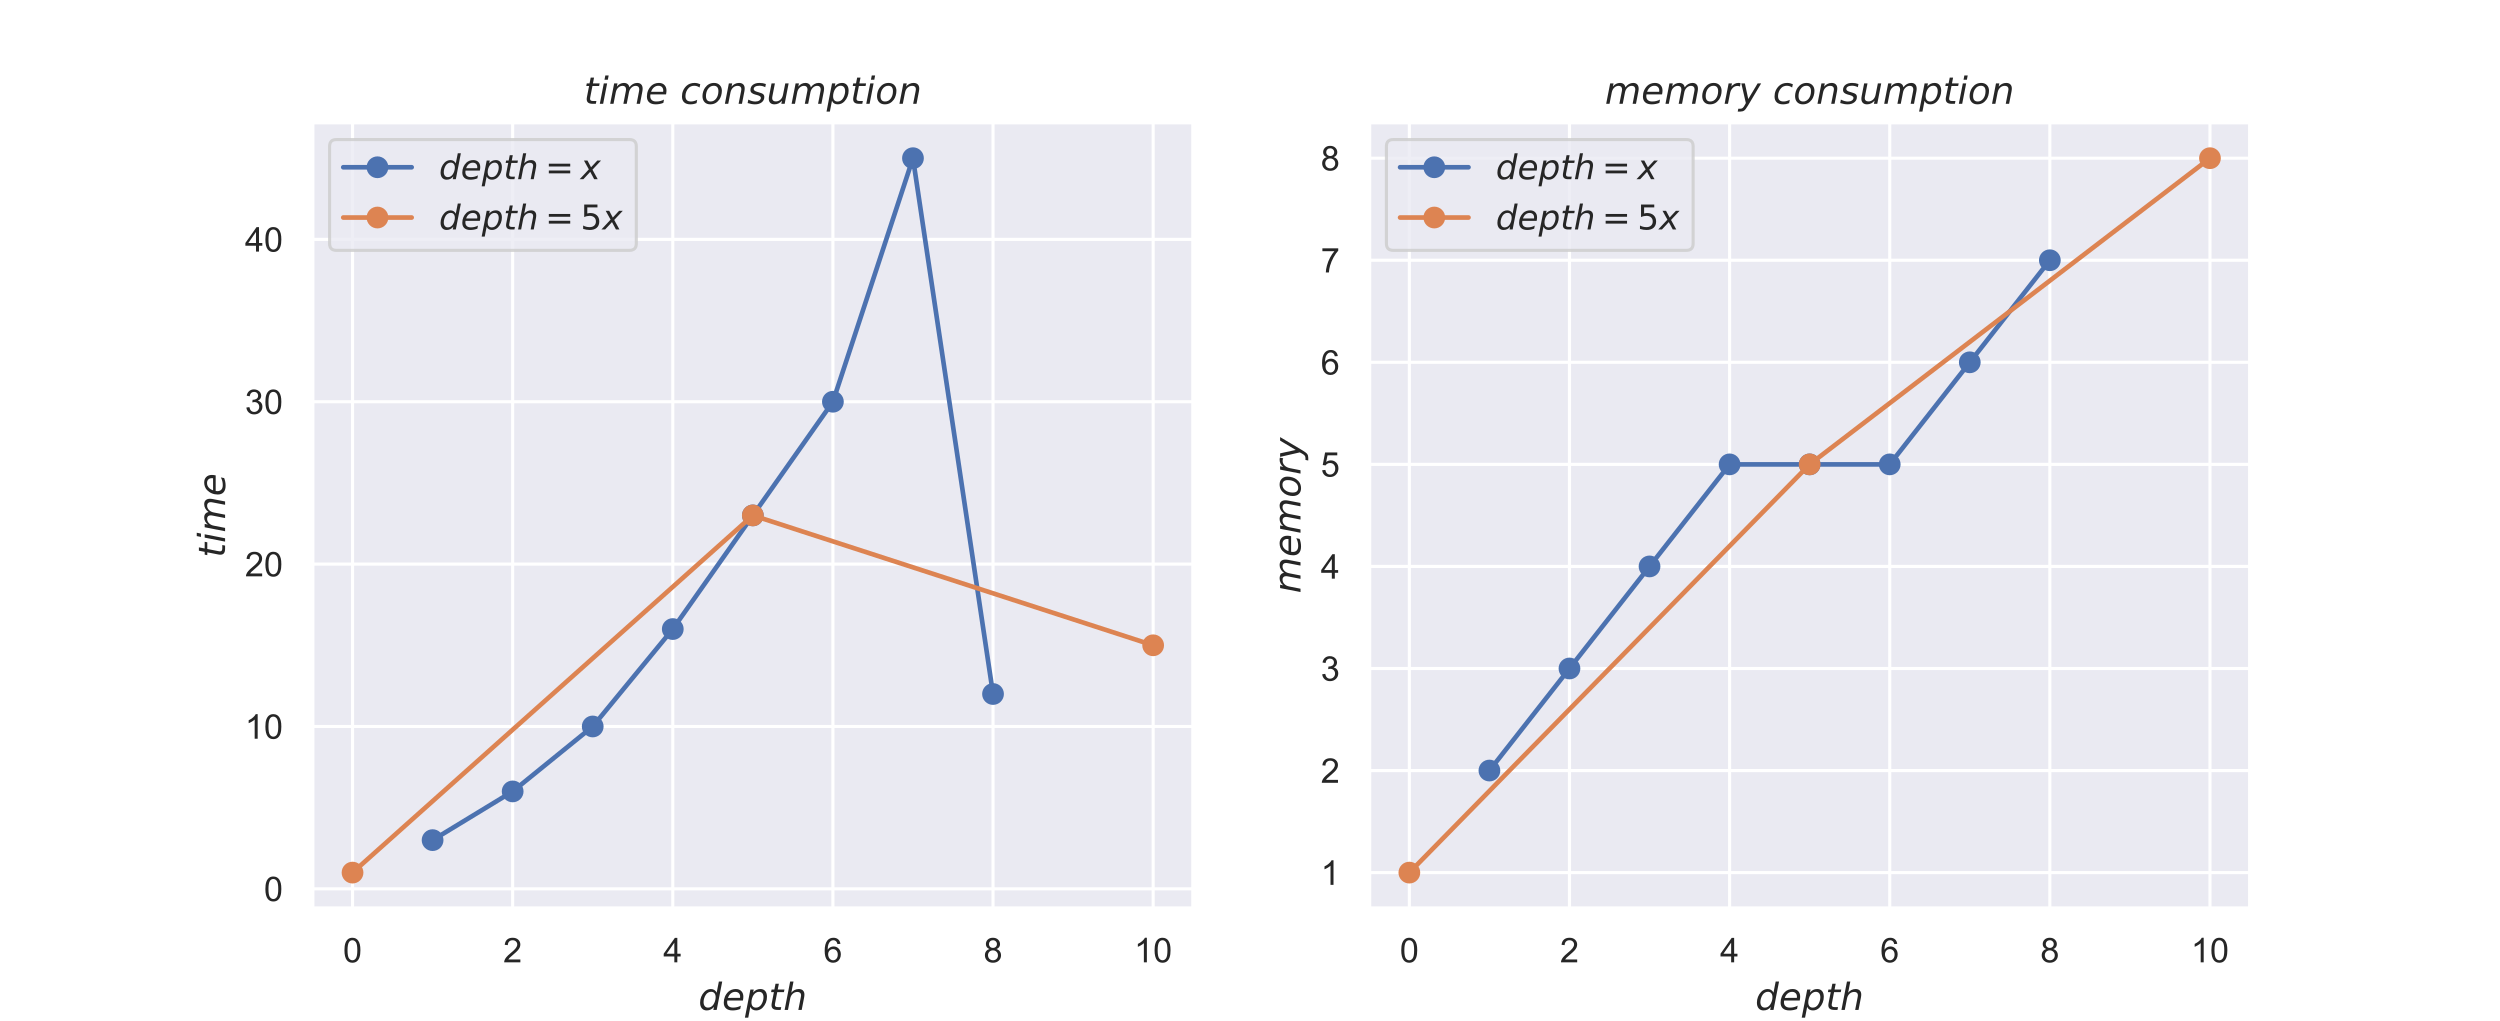 <?xml version="1.0" encoding="utf-8" standalone="no"?>
<!DOCTYPE svg PUBLIC "-//W3C//DTD SVG 1.1//EN"
  "http://www.w3.org/Graphics/SVG/1.1/DTD/svg11.dtd">
<!-- Created with matplotlib (https://matplotlib.org/) -->
<svg height="328.32pt" version="1.1" viewBox="0 0 804.24 328.32" width="804.24pt" xmlns="http://www.w3.org/2000/svg" xmlns:xlink="http://www.w3.org/1999/xlink">
 <defs>
  <style type="text/css">*{stroke-linecap:butt;stroke-linejoin:round;}</style>
 </defs>
 <g id="figure_1">
  <g id="patch_1">
   <path d="M 0 328.32 
L 804.24 328.32 
L 804.24 0 
L 0 0 
z
" style="fill:#ffffff;"/>
  </g>
  <g id="axes_1">
   <g id="patch_2">
    <path d="M 100.53 292.205 
L 383.842 292.205 
L 383.842 39.398 
L 100.53 39.398 
z
" style="fill:#eaeaf2;"/>
   </g>
   <g id="matplotlib.axis_1">
    <g id="xtick_1">
     <g id="line2d_1">
      <path clip-path="url(#p33fb56bd6f)" d="M 113.408 292.205 
L 113.408 39.398 
" style="fill:none;stroke:#ffffff;stroke-linecap:round;"/>
     </g>
     <g id="text_1">
      <!-- 0 -->
      <g style="fill:#262626;" transform="translate(110.349 309.578)scale(0.11 -0.11)">
       <defs>
        <path d="M 4.156 35.297 
Q 4.156 48 6.766 55.734 
Q 9.375 63.484 14.516 67.672 
Q 19.672 71.875 27.484 71.875 
Q 33.25 71.875 37.594 69.547 
Q 41.938 67.234 44.766 62.859 
Q 47.609 58.5 49.219 52.219 
Q 50.828 45.953 50.828 35.297 
Q 50.828 22.703 48.234 14.969 
Q 45.656 7.234 40.5 3 
Q 35.359 -1.219 27.484 -1.219 
Q 17.141 -1.219 11.234 6.203 
Q 4.156 15.141 4.156 35.297 
z
M 13.188 35.297 
Q 13.188 17.672 17.312 11.828 
Q 21.438 6 27.484 6 
Q 33.547 6 37.672 11.859 
Q 41.797 17.719 41.797 35.297 
Q 41.797 52.984 37.672 58.781 
Q 33.547 64.594 27.391 64.594 
Q 21.344 64.594 17.719 59.469 
Q 13.188 52.938 13.188 35.297 
z
" id="ArialMT-48"/>
       </defs>
       <use xlink:href="#ArialMT-48"/>
      </g>
     </g>
    </g>
    <g id="xtick_2">
     <g id="line2d_2">
      <path clip-path="url(#p33fb56bd6f)" d="M 164.919 292.205 
L 164.919 39.398 
" style="fill:none;stroke:#ffffff;stroke-linecap:round;"/>
     </g>
     <g id="text_2">
      <!-- 2 -->
      <g style="fill:#262626;" transform="translate(161.861 309.578)scale(0.11 -0.11)">
       <defs>
        <path d="M 50.344 8.453 
L 50.344 0 
L 3.031 0 
Q 2.938 3.172 4.047 6.109 
Q 5.859 10.938 9.828 15.625 
Q 13.812 20.312 21.344 26.469 
Q 33.016 36.031 37.109 41.625 
Q 41.219 47.219 41.219 52.203 
Q 41.219 57.422 37.469 61 
Q 33.734 64.594 27.734 64.594 
Q 21.391 64.594 17.578 60.781 
Q 13.766 56.984 13.719 50.25 
L 4.688 51.172 
Q 5.609 61.281 11.656 66.578 
Q 17.719 71.875 27.938 71.875 
Q 38.234 71.875 44.234 66.156 
Q 50.25 60.453 50.25 52 
Q 50.25 47.703 48.484 43.547 
Q 46.734 39.406 42.656 34.812 
Q 38.578 30.219 29.109 22.219 
Q 21.188 15.578 18.938 13.203 
Q 16.703 10.844 15.234 8.453 
z
" id="ArialMT-50"/>
       </defs>
       <use xlink:href="#ArialMT-50"/>
      </g>
     </g>
    </g>
    <g id="xtick_3">
     <g id="line2d_3">
      <path clip-path="url(#p33fb56bd6f)" d="M 216.43 292.205 
L 216.43 39.398 
" style="fill:none;stroke:#ffffff;stroke-linecap:round;"/>
     </g>
     <g id="text_3">
      <!-- 4 -->
      <g style="fill:#262626;" transform="translate(213.372 309.578)scale(0.11 -0.11)">
       <defs>
        <path d="M 32.328 0 
L 32.328 17.141 
L 1.266 17.141 
L 1.266 25.203 
L 33.938 71.578 
L 41.109 71.578 
L 41.109 25.203 
L 50.781 25.203 
L 50.781 17.141 
L 41.109 17.141 
L 41.109 0 
z
M 32.328 25.203 
L 32.328 57.469 
L 9.906 25.203 
z
" id="ArialMT-52"/>
       </defs>
       <use xlink:href="#ArialMT-52"/>
      </g>
     </g>
    </g>
    <g id="xtick_4">
     <g id="line2d_4">
      <path clip-path="url(#p33fb56bd6f)" d="M 267.942 292.205 
L 267.942 39.398 
" style="fill:none;stroke:#ffffff;stroke-linecap:round;"/>
     </g>
     <g id="text_4">
      <!-- 6 -->
      <g style="fill:#262626;" transform="translate(264.883 309.578)scale(0.11 -0.11)">
       <defs>
        <path d="M 49.75 54.047 
L 41.016 53.375 
Q 39.844 58.547 37.703 60.891 
Q 34.125 64.656 28.906 64.656 
Q 24.703 64.656 21.531 62.312 
Q 17.391 59.281 14.984 53.469 
Q 12.594 47.656 12.5 36.922 
Q 15.672 41.75 20.266 44.094 
Q 24.859 46.438 29.891 46.438 
Q 38.672 46.438 44.844 39.969 
Q 51.031 33.5 51.031 23.25 
Q 51.031 16.5 48.125 10.719 
Q 45.219 4.938 40.141 1.859 
Q 35.062 -1.219 28.609 -1.219 
Q 17.625 -1.219 10.688 6.859 
Q 3.766 14.938 3.766 33.5 
Q 3.766 54.25 11.422 63.672 
Q 18.109 71.875 29.438 71.875 
Q 37.891 71.875 43.281 67.141 
Q 48.688 62.406 49.75 54.047 
z
M 13.875 23.188 
Q 13.875 18.656 15.797 14.5 
Q 17.719 10.359 21.188 8.172 
Q 24.656 6 28.469 6 
Q 34.031 6 38.031 10.484 
Q 42.047 14.984 42.047 22.703 
Q 42.047 30.125 38.078 34.391 
Q 34.125 38.672 28.125 38.672 
Q 22.172 38.672 18.016 34.391 
Q 13.875 30.125 13.875 23.188 
z
" id="ArialMT-54"/>
       </defs>
       <use xlink:href="#ArialMT-54"/>
      </g>
     </g>
    </g>
    <g id="xtick_5">
     <g id="line2d_5">
      <path clip-path="url(#p33fb56bd6f)" d="M 319.453 292.205 
L 319.453 39.398 
" style="fill:none;stroke:#ffffff;stroke-linecap:round;"/>
     </g>
     <g id="text_5">
      <!-- 8 -->
      <g style="fill:#262626;" transform="translate(316.394 309.578)scale(0.11 -0.11)">
       <defs>
        <path d="M 17.672 38.812 
Q 12.203 40.828 9.562 44.531 
Q 6.938 48.25 6.938 53.422 
Q 6.938 61.234 12.547 66.547 
Q 18.172 71.875 27.484 71.875 
Q 36.859 71.875 42.578 66.422 
Q 48.297 60.984 48.297 53.172 
Q 48.297 48.188 45.672 44.5 
Q 43.062 40.828 37.75 38.812 
Q 44.344 36.672 47.781 31.875 
Q 51.219 27.094 51.219 20.453 
Q 51.219 11.281 44.719 5.031 
Q 38.234 -1.219 27.641 -1.219 
Q 17.047 -1.219 10.547 5.047 
Q 4.047 11.328 4.047 20.703 
Q 4.047 27.688 7.594 32.391 
Q 11.141 37.109 17.672 38.812 
z
M 15.922 53.719 
Q 15.922 48.641 19.188 45.406 
Q 22.469 42.188 27.688 42.188 
Q 32.766 42.188 36.016 45.375 
Q 39.266 48.578 39.266 53.219 
Q 39.266 58.062 35.906 61.359 
Q 32.562 64.656 27.594 64.656 
Q 22.562 64.656 19.234 61.422 
Q 15.922 58.203 15.922 53.719 
z
M 13.094 20.656 
Q 13.094 16.891 14.875 13.375 
Q 16.656 9.859 20.172 7.922 
Q 23.688 6 27.734 6 
Q 34.031 6 38.125 10.047 
Q 42.234 14.109 42.234 20.359 
Q 42.234 26.703 38.016 30.859 
Q 33.797 35.016 27.438 35.016 
Q 21.234 35.016 17.156 30.906 
Q 13.094 26.812 13.094 20.656 
z
" id="ArialMT-56"/>
       </defs>
       <use xlink:href="#ArialMT-56"/>
      </g>
     </g>
    </g>
    <g id="xtick_6">
     <g id="line2d_6">
      <path clip-path="url(#p33fb56bd6f)" d="M 370.964 292.205 
L 370.964 39.398 
" style="fill:none;stroke:#ffffff;stroke-linecap:round;"/>
     </g>
     <g id="text_6">
      <!-- 10 -->
      <g style="fill:#262626;" transform="translate(364.847 309.578)scale(0.11 -0.11)">
       <defs>
        <path d="M 37.25 0 
L 28.469 0 
L 28.469 56 
Q 25.297 52.984 20.141 49.953 
Q 14.984 46.922 10.891 45.406 
L 10.891 53.906 
Q 18.266 57.375 23.781 62.297 
Q 29.297 67.234 31.594 71.875 
L 37.25 71.875 
z
" id="ArialMT-49"/>
       </defs>
       <use xlink:href="#ArialMT-49"/>
       <use x="55.615" xlink:href="#ArialMT-48"/>
      </g>
     </g>
    </g>
    <g id="text_7">
     <!-- $depth$ -->
     <g style="fill:#262626;" transform="translate(224.666 324.885)scale(0.12 -0.12)">
      <defs>
       <path d="M 41.797 8.203 
Q 38.188 3.469 33.25 1.016 
Q 28.328 -1.422 22.312 -1.422 
Q 14.109 -1.422 9.344 4.172 
Q 4.594 9.766 4.594 19.484 
Q 4.594 27.594 7.469 34.938 
Q 10.359 42.281 15.828 48.094 
Q 19.438 51.953 23.969 53.969 
Q 28.516 56 33.5 56 
Q 38.766 56 42.797 53.453 
Q 46.828 50.922 49.031 46.188 
L 54.891 75.984 
L 63.922 75.984 
L 49.125 0 
L 40.094 0 
z
M 13.922 21.094 
Q 13.922 14.016 17.109 10.062 
Q 20.312 6.109 25.984 6.109 
Q 30.172 6.109 33.766 8.125 
Q 37.359 10.156 40.094 14.109 
Q 42.969 18.219 44.625 23.578 
Q 46.297 28.953 46.297 34.188 
Q 46.297 40.969 43.094 44.766 
Q 39.891 48.578 34.281 48.578 
Q 30.031 48.578 26.359 46.578 
Q 22.703 44.578 20.125 40.828 
Q 17.281 36.766 15.594 31.391 
Q 13.922 26.031 13.922 21.094 
z
" id="DejaVuSans-Oblique-100"/>
       <path d="M 48.094 32.234 
Q 48.25 33.016 48.312 33.844 
Q 48.391 34.672 48.391 35.5 
Q 48.391 41.453 44.891 44.922 
Q 41.406 48.391 35.406 48.391 
Q 28.719 48.391 23.578 44.156 
Q 18.453 39.938 15.828 32.172 
z
M 55.906 25.203 
L 14.109 25.203 
Q 13.812 23.344 13.719 22.266 
Q 13.625 21.188 13.625 20.406 
Q 13.625 13.625 17.797 9.906 
Q 21.969 6.203 29.594 6.203 
Q 35.453 6.203 40.672 7.516 
Q 45.906 8.844 50.391 11.375 
L 48.688 2.484 
Q 43.844 0.531 38.688 -0.438 
Q 33.547 -1.422 28.219 -1.422 
Q 16.844 -1.422 10.719 4.016 
Q 4.594 9.469 4.594 19.484 
Q 4.594 28.031 7.641 35.375 
Q 10.688 42.719 16.609 48.484 
Q 20.406 52.094 25.656 54.047 
Q 30.906 56 36.812 56 
Q 46.094 56 51.578 50.438 
Q 57.078 44.875 57.078 35.5 
Q 57.078 33.25 56.781 30.688 
Q 56.5 28.125 55.906 25.203 
z
" id="DejaVuSans-Oblique-101"/>
       <path d="M 49.609 33.688 
Q 49.609 40.875 46.484 44.672 
Q 43.359 48.484 37.5 48.484 
Q 33.5 48.484 29.859 46.438 
Q 26.219 44.391 23.391 40.484 
Q 20.609 36.625 18.938 31.156 
Q 17.281 25.688 17.281 20.312 
Q 17.281 13.484 20.406 9.797 
Q 23.531 6.109 29.297 6.109 
Q 33.547 6.109 37.188 8.109 
Q 40.828 10.109 43.406 13.922 
Q 46.188 17.922 47.891 23.344 
Q 49.609 28.766 49.609 33.688 
z
M 21.781 46.391 
Q 25.391 51.125 30.297 53.562 
Q 35.203 56 41.219 56 
Q 49.609 56 54.25 50.5 
Q 58.891 45.016 58.891 35.109 
Q 58.891 27 56 19.656 
Q 53.125 12.312 47.703 6.5 
Q 44.094 2.641 39.547 0.609 
Q 35.016 -1.422 29.984 -1.422 
Q 24.172 -1.422 20.219 1 
Q 16.266 3.422 14.312 8.203 
L 8.688 -20.797 
L -0.297 -20.797 
L 14.406 54.688 
L 23.391 54.688 
z
" id="DejaVuSans-Oblique-112"/>
       <path d="M 42.281 54.688 
L 40.922 47.703 
L 23 47.703 
L 17.188 18.016 
Q 16.891 16.359 16.75 15.234 
Q 16.609 14.109 16.609 13.484 
Q 16.609 10.359 18.484 8.938 
Q 20.359 7.516 24.516 7.516 
L 33.594 7.516 
L 32.078 0 
L 23.484 0 
Q 15.484 0 11.547 3.125 
Q 7.625 6.25 7.625 12.594 
Q 7.625 13.719 7.766 15.062 
Q 7.906 16.406 8.203 18.016 
L 14.016 47.703 
L 6.391 47.703 
L 7.812 54.688 
L 15.281 54.688 
L 18.312 70.219 
L 27.297 70.219 
L 24.312 54.688 
z
" id="DejaVuSans-Oblique-116"/>
       <path d="M 55.719 33.016 
L 49.312 0 
L 40.281 0 
L 46.688 32.672 
Q 47.125 34.969 47.359 36.719 
Q 47.609 38.484 47.609 39.5 
Q 47.609 43.609 45.016 45.891 
Q 42.438 48.188 37.797 48.188 
Q 30.562 48.188 25.266 43.297 
Q 19.969 38.422 18.406 30.328 
L 12.5 0 
L 3.516 0 
L 18.312 75.984 
L 27.297 75.984 
L 21.484 46.094 
Q 24.906 50.688 30.219 53.344 
Q 35.547 56 41.406 56 
Q 48.641 56 52.609 52.094 
Q 56.594 48.188 56.594 41.109 
Q 56.594 39.359 56.375 37.359 
Q 56.156 35.359 55.719 33.016 
z
" id="DejaVuSans-Oblique-104"/>
      </defs>
      <use transform="translate(0 0.016)" xlink:href="#DejaVuSans-Oblique-100"/>
      <use transform="translate(63.477 0.016)" xlink:href="#DejaVuSans-Oblique-101"/>
      <use transform="translate(125 0.016)" xlink:href="#DejaVuSans-Oblique-112"/>
      <use transform="translate(188.477 0.016)" xlink:href="#DejaVuSans-Oblique-116"/>
      <use transform="translate(227.686 0.016)" xlink:href="#DejaVuSans-Oblique-104"/>
     </g>
    </g>
   </g>
   <g id="matplotlib.axis_2">
    <g id="ytick_1">
     <g id="line2d_7">
      <path clip-path="url(#p33fb56bd6f)" d="M 100.53 285.937 
L 383.842 285.937 
" style="fill:none;stroke:#ffffff;stroke-linecap:round;"/>
     </g>
     <g id="text_8">
      <!-- 0 -->
      <g style="fill:#262626;" transform="translate(84.913 289.874)scale(0.11 -0.11)">
       <use xlink:href="#ArialMT-48"/>
      </g>
     </g>
    </g>
    <g id="ytick_2">
     <g id="line2d_8">
      <path clip-path="url(#p33fb56bd6f)" d="M 100.53 233.704 
L 383.842 233.704 
" style="fill:none;stroke:#ffffff;stroke-linecap:round;"/>
     </g>
     <g id="text_9">
      <!-- 10 -->
      <g style="fill:#262626;" transform="translate(78.796 237.641)scale(0.11 -0.11)">
       <use xlink:href="#ArialMT-49"/>
       <use x="55.615" xlink:href="#ArialMT-48"/>
      </g>
     </g>
    </g>
    <g id="ytick_3">
     <g id="line2d_9">
      <path clip-path="url(#p33fb56bd6f)" d="M 100.53 181.471 
L 383.842 181.471 
" style="fill:none;stroke:#ffffff;stroke-linecap:round;"/>
     </g>
     <g id="text_10">
      <!-- 20 -->
      <g style="fill:#262626;" transform="translate(78.796 185.408)scale(0.11 -0.11)">
       <use xlink:href="#ArialMT-50"/>
       <use x="55.615" xlink:href="#ArialMT-48"/>
      </g>
     </g>
    </g>
    <g id="ytick_4">
     <g id="line2d_10">
      <path clip-path="url(#p33fb56bd6f)" d="M 100.53 129.239 
L 383.842 129.239 
" style="fill:none;stroke:#ffffff;stroke-linecap:round;"/>
     </g>
     <g id="text_11">
      <!-- 30 -->
      <g style="fill:#262626;" transform="translate(78.796 133.175)scale(0.11 -0.11)">
       <defs>
        <path d="M 4.203 18.891 
L 12.984 20.062 
Q 14.5 12.594 18.141 9.297 
Q 21.781 6 27 6 
Q 33.203 6 37.469 10.297 
Q 41.75 14.594 41.75 20.953 
Q 41.75 27 37.797 30.922 
Q 33.844 34.859 27.734 34.859 
Q 25.25 34.859 21.531 33.891 
L 22.516 41.609 
Q 23.391 41.5 23.922 41.5 
Q 29.547 41.5 34.031 44.422 
Q 38.531 47.359 38.531 53.469 
Q 38.531 58.297 35.25 61.469 
Q 31.984 64.656 26.812 64.656 
Q 21.688 64.656 18.266 61.422 
Q 14.844 58.203 13.875 51.766 
L 5.078 53.328 
Q 6.688 62.156 12.391 67.016 
Q 18.109 71.875 26.609 71.875 
Q 32.469 71.875 37.391 69.359 
Q 42.328 66.844 44.938 62.5 
Q 47.562 58.156 47.562 53.266 
Q 47.562 48.641 45.062 44.828 
Q 42.578 41.016 37.703 38.766 
Q 44.047 37.312 47.562 32.688 
Q 51.078 28.078 51.078 21.141 
Q 51.078 11.766 44.234 5.25 
Q 37.406 -1.266 26.953 -1.266 
Q 17.531 -1.266 11.297 4.344 
Q 5.078 9.969 4.203 18.891 
z
" id="ArialMT-51"/>
       </defs>
       <use xlink:href="#ArialMT-51"/>
       <use x="55.615" xlink:href="#ArialMT-48"/>
      </g>
     </g>
    </g>
    <g id="ytick_5">
     <g id="line2d_11">
      <path clip-path="url(#p33fb56bd6f)" d="M 100.53 77.006 
L 383.842 77.006 
" style="fill:none;stroke:#ffffff;stroke-linecap:round;"/>
     </g>
     <g id="text_12">
      <!-- 40 -->
      <g style="fill:#262626;" transform="translate(78.796 80.943)scale(0.11 -0.11)">
       <use xlink:href="#ArialMT-52"/>
       <use x="55.615" xlink:href="#ArialMT-48"/>
      </g>
     </g>
    </g>
    <g id="text_13">
     <!-- $time$ -->
     <g style="fill:#262626;" transform="translate(72.411 179.362)rotate(-90)scale(0.12 -0.12)">
      <defs>
       <path d="M 18.312 75.984 
L 27.297 75.984 
L 25.094 64.594 
L 16.109 64.594 
z
M 14.203 54.688 
L 23.188 54.688 
L 12.5 0 
L 3.516 0 
z
" id="DejaVuSans-Oblique-105"/>
       <path d="M 89.797 33.016 
L 83.406 0 
L 74.422 0 
L 80.719 32.719 
Q 81.109 34.812 81.297 36.328 
Q 81.5 37.844 81.5 38.922 
Q 81.5 43.312 79.047 45.75 
Q 76.609 48.188 72.219 48.188 
Q 65.672 48.188 60.547 43.281 
Q 55.422 38.375 53.906 30.516 
L 47.906 0 
L 38.922 0 
L 45.312 32.719 
Q 45.703 34.516 45.891 36.047 
Q 46.094 37.594 46.094 38.812 
Q 46.094 43.266 43.656 45.719 
Q 41.219 48.188 36.922 48.188 
Q 30.281 48.188 25.141 43.281 
Q 20.016 38.375 18.5 30.516 
L 12.5 0 
L 3.516 0 
L 14.203 54.688 
L 23.188 54.688 
L 21.484 46.188 
Q 25.141 50.984 30.047 53.484 
Q 34.969 56 40.578 56 
Q 46.531 56 50.359 52.875 
Q 54.203 49.75 54.984 44.188 
Q 59.078 49.953 64.469 52.969 
Q 69.875 56 75.875 56 
Q 82.906 56 86.734 51.953 
Q 90.578 47.906 90.578 40.484 
Q 90.578 38.875 90.375 36.938 
Q 90.188 35.016 89.797 33.016 
z
" id="DejaVuSans-Oblique-109"/>
      </defs>
      <use transform="translate(0 0.016)" xlink:href="#DejaVuSans-Oblique-116"/>
      <use transform="translate(39.209 0.016)" xlink:href="#DejaVuSans-Oblique-105"/>
      <use transform="translate(66.992 0.016)" xlink:href="#DejaVuSans-Oblique-109"/>
      <use transform="translate(164.404 0.016)" xlink:href="#DejaVuSans-Oblique-101"/>
     </g>
    </g>
   </g>
   <g id="line2d_12">
    <path clip-path="url(#p33fb56bd6f)" d="M 139.163 270.267 
L 164.919 254.597 
L 190.675 233.704 
L 216.43 202.365 
L 242.186 165.802 
L 267.942 129.239 
L 293.697 50.89 
L 319.453 223.258 
" style="fill:none;stroke:#4c72b0;stroke-linecap:round;stroke-width:1.5;"/>
    <defs>
     <path d="M 0 3 
C 0.796 3 1.559 2.684 2.121 2.121 
C 2.684 1.559 3 0.796 3 0 
C 3 -0.796 2.684 -1.559 2.121 -2.121 
C 1.559 -2.684 0.796 -3 0 -3 
C -0.796 -3 -1.559 -2.684 -2.121 -2.121 
C -2.684 -1.559 -3 -0.796 -3 0 
C -3 0.796 -2.684 1.559 -2.121 2.121 
C -1.559 2.684 -0.796 3 0 3 
z
" id="m4e820d5f10" style="stroke:#4c72b0;"/>
    </defs>
    <g clip-path="url(#p33fb56bd6f)">
     <use style="fill:#4c72b0;stroke:#4c72b0;" x="139.163" xlink:href="#m4e820d5f10" y="270.267"/>
     <use style="fill:#4c72b0;stroke:#4c72b0;" x="164.919" xlink:href="#m4e820d5f10" y="254.597"/>
     <use style="fill:#4c72b0;stroke:#4c72b0;" x="190.675" xlink:href="#m4e820d5f10" y="233.704"/>
     <use style="fill:#4c72b0;stroke:#4c72b0;" x="216.43" xlink:href="#m4e820d5f10" y="202.365"/>
     <use style="fill:#4c72b0;stroke:#4c72b0;" x="242.186" xlink:href="#m4e820d5f10" y="165.802"/>
     <use style="fill:#4c72b0;stroke:#4c72b0;" x="267.942" xlink:href="#m4e820d5f10" y="129.239"/>
     <use style="fill:#4c72b0;stroke:#4c72b0;" x="293.697" xlink:href="#m4e820d5f10" y="50.89"/>
     <use style="fill:#4c72b0;stroke:#4c72b0;" x="319.453" xlink:href="#m4e820d5f10" y="223.258"/>
    </g>
   </g>
   <g id="line2d_13">
    <path clip-path="url(#p33fb56bd6f)" d="M 113.408 280.714 
L 242.186 165.802 
L 370.964 207.588 
" style="fill:none;stroke:#dd8452;stroke-linecap:round;stroke-width:1.5;"/>
    <defs>
     <path d="M 0 3 
C 0.796 3 1.559 2.684 2.121 2.121 
C 2.684 1.559 3 0.796 3 0 
C 3 -0.796 2.684 -1.559 2.121 -2.121 
C 1.559 -2.684 0.796 -3 0 -3 
C -0.796 -3 -1.559 -2.684 -2.121 -2.121 
C -2.684 -1.559 -3 -0.796 -3 0 
C -3 0.796 -2.684 1.559 -2.121 2.121 
C -1.559 2.684 -0.796 3 0 3 
z
" id="m8035a2ba4c" style="stroke:#dd8452;"/>
    </defs>
    <g clip-path="url(#p33fb56bd6f)">
     <use style="fill:#dd8452;stroke:#dd8452;" x="113.408" xlink:href="#m8035a2ba4c" y="280.714"/>
     <use style="fill:#dd8452;stroke:#dd8452;" x="242.186" xlink:href="#m8035a2ba4c" y="165.802"/>
     <use style="fill:#dd8452;stroke:#dd8452;" x="370.964" xlink:href="#m8035a2ba4c" y="207.588"/>
    </g>
   </g>
   <g id="patch_3">
    <path d="M 100.53 292.205 
L 100.53 39.398 
" style="fill:none;stroke:#ffffff;stroke-linecap:square;stroke-linejoin:miter;stroke-width:1.25;"/>
   </g>
   <g id="patch_4">
    <path d="M 383.842 292.205 
L 383.842 39.398 
" style="fill:none;stroke:#ffffff;stroke-linecap:square;stroke-linejoin:miter;stroke-width:1.25;"/>
   </g>
   <g id="patch_5">
    <path d="M 100.53 292.205 
L 383.842 292.205 
" style="fill:none;stroke:#ffffff;stroke-linecap:square;stroke-linejoin:miter;stroke-width:1.25;"/>
   </g>
   <g id="patch_6">
    <path d="M 100.53 39.398 
L 383.842 39.398 
" style="fill:none;stroke:#ffffff;stroke-linecap:square;stroke-linejoin:miter;stroke-width:1.25;"/>
   </g>
   <g id="text_14">
    <!-- $time\ consumption$ -->
    <g style="fill:#262626;" transform="translate(187.826 33.398)scale(0.12 -0.12)">
     <defs>
      <path d="M 53.609 52.594 
L 51.812 43.703 
Q 48.578 46.047 44.938 47.219 
Q 41.312 48.391 37.406 48.391 
Q 33.109 48.391 29.219 46.875 
Q 25.344 45.359 22.703 42.578 
Q 18.5 38.328 16.203 32.609 
Q 13.922 26.906 13.922 20.797 
Q 13.922 13.422 17.609 9.812 
Q 21.297 6.203 28.812 6.203 
Q 32.516 6.203 36.688 7.328 
Q 40.875 8.453 45.406 10.688 
L 43.703 1.812 
Q 39.797 0.203 35.672 -0.609 
Q 31.547 -1.422 27.203 -1.422 
Q 16.312 -1.422 10.453 4.016 
Q 4.594 9.469 4.594 19.578 
Q 4.594 28.078 7.641 35.234 
Q 10.688 42.391 16.703 48.094 
Q 20.797 52 26.312 54 
Q 31.844 56 38.375 56 
Q 42.188 56 45.938 55.141 
Q 49.703 54.297 53.609 52.594 
z
" id="DejaVuSans-Oblique-99"/>
      <path d="M 25.391 -1.422 
Q 15.766 -1.422 10.172 4.516 
Q 4.594 10.453 4.594 20.703 
Q 4.594 26.656 6.516 32.828 
Q 8.453 39.016 11.531 43.219 
Q 16.359 49.75 22.312 52.875 
Q 28.266 56 35.797 56 
Q 45.125 56 50.859 50.188 
Q 56.594 44.391 56.594 35.016 
Q 56.594 28.516 54.688 22.062 
Q 52.781 15.625 49.703 11.375 
Q 44.922 4.828 38.969 1.703 
Q 33.016 -1.422 25.391 -1.422 
z
M 13.922 21 
Q 13.922 13.578 17.016 9.891 
Q 20.125 6.203 26.422 6.203 
Q 35.453 6.203 41.375 14.078 
Q 47.312 21.969 47.312 34.078 
Q 47.312 41.156 44.141 44.766 
Q 40.969 48.391 34.812 48.391 
Q 29.734 48.391 25.781 46.016 
Q 21.828 43.656 18.703 38.812 
Q 16.406 35.203 15.156 30.562 
Q 13.922 25.922 13.922 21 
z
" id="DejaVuSans-Oblique-111"/>
      <path d="M 55.719 33.016 
L 49.312 0 
L 40.281 0 
L 46.688 32.672 
Q 47.125 34.969 47.359 36.719 
Q 47.609 38.484 47.609 39.5 
Q 47.609 43.609 45.016 45.891 
Q 42.438 48.188 37.797 48.188 
Q 30.562 48.188 25.344 43.375 
Q 20.125 38.578 18.5 30.328 
L 12.5 0 
L 3.516 0 
L 14.109 54.688 
L 23.094 54.688 
L 21.297 46.094 
Q 25.047 50.828 30.312 53.406 
Q 35.594 56 41.406 56 
Q 48.641 56 52.609 52.094 
Q 56.594 48.188 56.594 41.109 
Q 56.594 39.359 56.375 37.359 
Q 56.156 35.359 55.719 33.016 
z
" id="DejaVuSans-Oblique-110"/>
      <path d="M 50 53.078 
L 48.297 44.578 
Q 44.734 46.531 40.766 47.5 
Q 36.812 48.484 32.625 48.484 
Q 25.531 48.484 21.453 46.062 
Q 17.391 43.656 17.391 39.5 
Q 17.391 34.672 26.859 32.078 
Q 27.594 31.891 27.938 31.781 
L 30.812 30.906 
Q 39.797 28.422 42.797 25.688 
Q 45.797 22.953 45.797 18.219 
Q 45.797 9.516 38.891 4.047 
Q 31.984 -1.422 20.797 -1.422 
Q 16.453 -1.422 11.672 -0.578 
Q 6.891 0.25 1.125 2 
L 2.875 11.281 
Q 7.812 8.734 12.594 7.422 
Q 17.391 6.109 21.781 6.109 
Q 28.375 6.109 32.5 8.938 
Q 36.625 11.766 36.625 16.109 
Q 36.625 20.797 25.781 23.688 
L 24.859 23.922 
L 21.781 24.703 
Q 14.938 26.516 11.766 29.469 
Q 8.594 32.422 8.594 37.016 
Q 8.594 45.75 15.156 50.875 
Q 21.734 56 33.016 56 
Q 37.453 56 41.672 55.266 
Q 45.906 54.547 50 53.078 
z
" id="DejaVuSans-Oblique-115"/>
      <path d="M 6.688 21.688 
L 13.094 54.688 
L 22.125 54.688 
L 15.719 22.016 
Q 15.234 19.625 15.016 17.922 
Q 14.797 16.219 14.797 15.094 
Q 14.797 10.938 17.328 8.656 
Q 19.875 6.391 24.516 6.391 
Q 31.734 6.391 37 11.266 
Q 42.281 16.156 43.891 24.422 
L 49.906 54.688 
L 58.891 54.688 
L 48.297 0 
L 39.312 0 
L 41.109 8.594 
Q 37.312 3.812 32.062 1.188 
Q 26.812 -1.422 20.906 -1.422 
Q 13.719 -1.422 9.719 2.516 
Q 5.719 6.453 5.719 13.484 
Q 5.719 14.938 5.953 17.141 
Q 6.203 19.344 6.688 21.688 
z
" id="DejaVuSans-Oblique-117"/>
     </defs>
     <use transform="translate(0 0.016)" xlink:href="#DejaVuSans-Oblique-116"/>
     <use transform="translate(39.209 0.016)" xlink:href="#DejaVuSans-Oblique-105"/>
     <use transform="translate(66.992 0.016)" xlink:href="#DejaVuSans-Oblique-109"/>
     <use transform="translate(164.404 0.016)" xlink:href="#DejaVuSans-Oblique-101"/>
     <use transform="translate(258.398 0.016)" xlink:href="#DejaVuSans-Oblique-99"/>
     <use transform="translate(313.379 0.016)" xlink:href="#DejaVuSans-Oblique-111"/>
     <use transform="translate(374.56 0.016)" xlink:href="#DejaVuSans-Oblique-110"/>
     <use transform="translate(437.939 0.016)" xlink:href="#DejaVuSans-Oblique-115"/>
     <use transform="translate(490.039 0.016)" xlink:href="#DejaVuSans-Oblique-117"/>
     <use transform="translate(553.418 0.016)" xlink:href="#DejaVuSans-Oblique-109"/>
     <use transform="translate(650.83 0.016)" xlink:href="#DejaVuSans-Oblique-112"/>
     <use transform="translate(714.306 0.016)" xlink:href="#DejaVuSans-Oblique-116"/>
     <use transform="translate(753.515 0.016)" xlink:href="#DejaVuSans-Oblique-105"/>
     <use transform="translate(781.299 0.016)" xlink:href="#DejaVuSans-Oblique-111"/>
     <use transform="translate(842.48 0.016)" xlink:href="#DejaVuSans-Oblique-110"/>
    </g>
   </g>
   <g id="legend_1">
    <g id="patch_7">
     <path d="M 108.23 80.538 
L 202.5 80.538 
Q 204.7 80.538 204.7 78.338 
L 204.7 47.098 
Q 204.7 44.898 202.5 44.898 
L 108.23 44.898 
Q 106.03 44.898 106.03 47.098 
L 106.03 78.338 
Q 106.03 80.538 108.23 80.538 
z
" style="fill:#eaeaf2;opacity:0.8;stroke:#cccccc;stroke-linejoin:miter;"/>
    </g>
    <g id="line2d_14">
     <path d="M 110.43 53.808 
L 132.43 53.808 
" style="fill:none;stroke:#4c72b0;stroke-linecap:round;stroke-width:1.5;"/>
    </g>
    <g id="line2d_15">
     <g>
      <use style="fill:#4c72b0;stroke:#4c72b0;" x="121.43" xlink:href="#m4e820d5f10" y="53.808"/>
     </g>
    </g>
    <g id="text_15">
     <!-- $depth=x$ -->
     <g style="fill:#262626;" transform="translate(141.23 57.658)scale(0.11 -0.11)">
      <defs>
       <path d="M 10.594 45.406 
L 73.188 45.406 
L 73.188 37.203 
L 10.594 37.203 
z
M 10.594 25.484 
L 73.188 25.484 
L 73.188 17.188 
L 10.594 17.188 
z
" id="DejaVuSans-61"/>
       <path d="M 60.016 54.688 
L 34.906 27.875 
L 50.297 0 
L 39.984 0 
L 28.422 21.688 
L 8.297 0 
L -2.594 0 
L 24.312 28.812 
L 10.016 54.688 
L 20.312 54.688 
L 30.812 34.906 
L 49.125 54.688 
z
" id="DejaVuSans-Oblique-120"/>
      </defs>
      <use transform="translate(0 0.016)" xlink:href="#DejaVuSans-Oblique-100"/>
      <use transform="translate(63.477 0.016)" xlink:href="#DejaVuSans-Oblique-101"/>
      <use transform="translate(125 0.016)" xlink:href="#DejaVuSans-Oblique-112"/>
      <use transform="translate(188.477 0.016)" xlink:href="#DejaVuSans-Oblique-116"/>
      <use transform="translate(227.686 0.016)" xlink:href="#DejaVuSans-Oblique-104"/>
      <use transform="translate(310.547 0.016)" xlink:href="#DejaVuSans-61"/>
      <use transform="translate(413.818 0.016)" xlink:href="#DejaVuSans-Oblique-120"/>
     </g>
    </g>
    <g id="line2d_16">
     <path d="M 110.43 69.978 
L 132.43 69.978 
" style="fill:none;stroke:#dd8452;stroke-linecap:round;stroke-width:1.5;"/>
    </g>
    <g id="line2d_17">
     <g>
      <use style="fill:#dd8452;stroke:#dd8452;" x="121.43" xlink:href="#m8035a2ba4c" y="69.978"/>
     </g>
    </g>
    <g id="text_16">
     <!-- $depth=5x$ -->
     <g style="fill:#262626;" transform="translate(141.23 73.828)scale(0.11 -0.11)">
      <defs>
       <path d="M 10.797 72.906 
L 49.516 72.906 
L 49.516 64.594 
L 19.828 64.594 
L 19.828 46.734 
Q 21.969 47.469 24.109 47.828 
Q 26.266 48.188 28.422 48.188 
Q 40.625 48.188 47.75 41.5 
Q 54.891 34.812 54.891 23.391 
Q 54.891 11.625 47.562 5.094 
Q 40.234 -1.422 26.906 -1.422 
Q 22.312 -1.422 17.547 -0.641 
Q 12.797 0.141 7.719 1.703 
L 7.719 11.625 
Q 12.109 9.234 16.797 8.062 
Q 21.484 6.891 26.703 6.891 
Q 35.156 6.891 40.078 11.328 
Q 45.016 15.766 45.016 23.391 
Q 45.016 31 40.078 35.438 
Q 35.156 39.891 26.703 39.891 
Q 22.75 39.891 18.812 39.016 
Q 14.891 38.141 10.797 36.281 
z
" id="DejaVuSans-53"/>
      </defs>
      <use transform="translate(0 0.016)" xlink:href="#DejaVuSans-Oblique-100"/>
      <use transform="translate(63.477 0.016)" xlink:href="#DejaVuSans-Oblique-101"/>
      <use transform="translate(125 0.016)" xlink:href="#DejaVuSans-Oblique-112"/>
      <use transform="translate(188.477 0.016)" xlink:href="#DejaVuSans-Oblique-116"/>
      <use transform="translate(227.686 0.016)" xlink:href="#DejaVuSans-Oblique-104"/>
      <use transform="translate(310.547 0.016)" xlink:href="#DejaVuSans-61"/>
      <use transform="translate(413.818 0.016)" xlink:href="#DejaVuSans-53"/>
      <use transform="translate(477.441 0.016)" xlink:href="#DejaVuSans-Oblique-120"/>
     </g>
    </g>
   </g>
  </g>
  <g id="axes_2">
   <g id="patch_8">
    <path d="M 440.504 292.205 
L 723.816 292.205 
L 723.816 39.398 
L 440.504 39.398 
z
" style="fill:#eaeaf2;"/>
   </g>
   <g id="matplotlib.axis_3">
    <g id="xtick_7">
     <g id="line2d_18">
      <path clip-path="url(#p4b7751a3db)" d="M 453.382 292.205 
L 453.382 39.398 
" style="fill:none;stroke:#ffffff;stroke-linecap:round;"/>
     </g>
     <g id="text_17">
      <!-- 0 -->
      <g style="fill:#262626;" transform="translate(450.323 309.578)scale(0.11 -0.11)">
       <use xlink:href="#ArialMT-48"/>
      </g>
     </g>
    </g>
    <g id="xtick_8">
     <g id="line2d_19">
      <path clip-path="url(#p4b7751a3db)" d="M 504.893 292.205 
L 504.893 39.398 
" style="fill:none;stroke:#ffffff;stroke-linecap:round;"/>
     </g>
     <g id="text_18">
      <!-- 2 -->
      <g style="fill:#262626;" transform="translate(501.835 309.578)scale(0.11 -0.11)">
       <use xlink:href="#ArialMT-50"/>
      </g>
     </g>
    </g>
    <g id="xtick_9">
     <g id="line2d_20">
      <path clip-path="url(#p4b7751a3db)" d="M 556.404 292.205 
L 556.404 39.398 
" style="fill:none;stroke:#ffffff;stroke-linecap:round;"/>
     </g>
     <g id="text_19">
      <!-- 4 -->
      <g style="fill:#262626;" transform="translate(553.346 309.578)scale(0.11 -0.11)">
       <use xlink:href="#ArialMT-52"/>
      </g>
     </g>
    </g>
    <g id="xtick_10">
     <g id="line2d_21">
      <path clip-path="url(#p4b7751a3db)" d="M 607.916 292.205 
L 607.916 39.398 
" style="fill:none;stroke:#ffffff;stroke-linecap:round;"/>
     </g>
     <g id="text_20">
      <!-- 6 -->
      <g style="fill:#262626;" transform="translate(604.857 309.578)scale(0.11 -0.11)">
       <use xlink:href="#ArialMT-54"/>
      </g>
     </g>
    </g>
    <g id="xtick_11">
     <g id="line2d_22">
      <path clip-path="url(#p4b7751a3db)" d="M 659.427 292.205 
L 659.427 39.398 
" style="fill:none;stroke:#ffffff;stroke-linecap:round;"/>
     </g>
     <g id="text_21">
      <!-- 8 -->
      <g style="fill:#262626;" transform="translate(656.368 309.578)scale(0.11 -0.11)">
       <use xlink:href="#ArialMT-56"/>
      </g>
     </g>
    </g>
    <g id="xtick_12">
     <g id="line2d_23">
      <path clip-path="url(#p4b7751a3db)" d="M 710.938 292.205 
L 710.938 39.398 
" style="fill:none;stroke:#ffffff;stroke-linecap:round;"/>
     </g>
     <g id="text_22">
      <!-- 10 -->
      <g style="fill:#262626;" transform="translate(704.821 309.578)scale(0.11 -0.11)">
       <use xlink:href="#ArialMT-49"/>
       <use x="55.615" xlink:href="#ArialMT-48"/>
      </g>
     </g>
    </g>
    <g id="text_23">
     <!-- $depth$ -->
     <g style="fill:#262626;" transform="translate(564.64 324.885)scale(0.12 -0.12)">
      <use transform="translate(0 0.016)" xlink:href="#DejaVuSans-Oblique-100"/>
      <use transform="translate(63.477 0.016)" xlink:href="#DejaVuSans-Oblique-101"/>
      <use transform="translate(125 0.016)" xlink:href="#DejaVuSans-Oblique-112"/>
      <use transform="translate(188.477 0.016)" xlink:href="#DejaVuSans-Oblique-116"/>
      <use transform="translate(227.686 0.016)" xlink:href="#DejaVuSans-Oblique-104"/>
     </g>
    </g>
   </g>
   <g id="matplotlib.axis_4">
    <g id="ytick_6">
     <g id="line2d_24">
      <path clip-path="url(#p4b7751a3db)" d="M 440.504 280.714 
L 723.816 280.714 
" style="fill:none;stroke:#ffffff;stroke-linecap:round;"/>
     </g>
     <g id="text_24">
      <!-- 1 -->
      <g style="fill:#262626;" transform="translate(424.887 284.65)scale(0.11 -0.11)">
       <use xlink:href="#ArialMT-49"/>
      </g>
     </g>
    </g>
    <g id="ytick_7">
     <g id="line2d_25">
      <path clip-path="url(#p4b7751a3db)" d="M 440.504 247.882 
L 723.816 247.882 
" style="fill:none;stroke:#ffffff;stroke-linecap:round;"/>
     </g>
     <g id="text_25">
      <!-- 2 -->
      <g style="fill:#262626;" transform="translate(424.887 251.818)scale(0.11 -0.11)">
       <use xlink:href="#ArialMT-50"/>
      </g>
     </g>
    </g>
    <g id="ytick_8">
     <g id="line2d_26">
      <path clip-path="url(#p4b7751a3db)" d="M 440.504 215.05 
L 723.816 215.05 
" style="fill:none;stroke:#ffffff;stroke-linecap:round;"/>
     </g>
     <g id="text_26">
      <!-- 3 -->
      <g style="fill:#262626;" transform="translate(424.887 218.986)scale(0.11 -0.11)">
       <use xlink:href="#ArialMT-51"/>
      </g>
     </g>
    </g>
    <g id="ytick_9">
     <g id="line2d_27">
      <path clip-path="url(#p4b7751a3db)" d="M 440.504 182.218 
L 723.816 182.218 
" style="fill:none;stroke:#ffffff;stroke-linecap:round;"/>
     </g>
     <g id="text_27">
      <!-- 4 -->
      <g style="fill:#262626;" transform="translate(424.887 186.154)scale(0.11 -0.11)">
       <use xlink:href="#ArialMT-52"/>
      </g>
     </g>
    </g>
    <g id="ytick_10">
     <g id="line2d_28">
      <path clip-path="url(#p4b7751a3db)" d="M 440.504 149.386 
L 723.816 149.386 
" style="fill:none;stroke:#ffffff;stroke-linecap:round;"/>
     </g>
     <g id="text_28">
      <!-- 5 -->
      <g style="fill:#262626;" transform="translate(424.887 153.322)scale(0.11 -0.11)">
       <defs>
        <path d="M 4.156 18.75 
L 13.375 19.531 
Q 14.406 12.797 18.141 9.391 
Q 21.875 6 27.156 6 
Q 33.5 6 37.891 10.781 
Q 42.281 15.578 42.281 23.484 
Q 42.281 31 38.062 35.344 
Q 33.844 39.703 27 39.703 
Q 22.75 39.703 19.328 37.766 
Q 15.922 35.844 13.969 32.766 
L 5.719 33.844 
L 12.641 70.609 
L 48.25 70.609 
L 48.25 62.203 
L 19.672 62.203 
L 15.828 42.969 
Q 22.266 47.469 29.344 47.469 
Q 38.719 47.469 45.156 40.969 
Q 51.609 34.469 51.609 24.266 
Q 51.609 14.547 45.953 7.469 
Q 39.062 -1.219 27.156 -1.219 
Q 17.391 -1.219 11.203 4.25 
Q 5.031 9.719 4.156 18.75 
z
" id="ArialMT-53"/>
       </defs>
       <use xlink:href="#ArialMT-53"/>
      </g>
     </g>
    </g>
    <g id="ytick_11">
     <g id="line2d_29">
      <path clip-path="url(#p4b7751a3db)" d="M 440.504 116.554 
L 723.816 116.554 
" style="fill:none;stroke:#ffffff;stroke-linecap:round;"/>
     </g>
     <g id="text_29">
      <!-- 6 -->
      <g style="fill:#262626;" transform="translate(424.887 120.49)scale(0.11 -0.11)">
       <use xlink:href="#ArialMT-54"/>
      </g>
     </g>
    </g>
    <g id="ytick_12">
     <g id="line2d_30">
      <path clip-path="url(#p4b7751a3db)" d="M 440.504 83.722 
L 723.816 83.722 
" style="fill:none;stroke:#ffffff;stroke-linecap:round;"/>
     </g>
     <g id="text_30">
      <!-- 7 -->
      <g style="fill:#262626;" transform="translate(424.887 87.658)scale(0.11 -0.11)">
       <defs>
        <path d="M 4.734 62.203 
L 4.734 70.656 
L 51.078 70.656 
L 51.078 63.812 
Q 44.234 56.547 37.516 44.484 
Q 30.812 32.422 27.156 19.672 
Q 24.516 10.688 23.781 0 
L 14.75 0 
Q 14.891 8.453 18.062 20.406 
Q 21.234 32.375 27.172 43.484 
Q 33.109 54.594 39.797 62.203 
z
" id="ArialMT-55"/>
       </defs>
       <use xlink:href="#ArialMT-55"/>
      </g>
     </g>
    </g>
    <g id="ytick_13">
     <g id="line2d_31">
      <path clip-path="url(#p4b7751a3db)" d="M 440.504 50.89 
L 723.816 50.89 
" style="fill:none;stroke:#ffffff;stroke-linecap:round;"/>
     </g>
     <g id="text_31">
      <!-- 8 -->
      <g style="fill:#262626;" transform="translate(424.887 54.826)scale(0.11 -0.11)">
       <use xlink:href="#ArialMT-56"/>
      </g>
     </g>
    </g>
    <g id="text_32">
     <!-- $memory$ -->
     <g style="fill:#262626;" transform="translate(418.367 190.882)rotate(-90)scale(0.12 -0.12)">
      <defs>
       <path d="M 44.578 46.391 
Q 43.219 47.125 41.453 47.516 
Q 39.703 47.906 37.703 47.906 
Q 30.516 47.906 25.141 42.453 
Q 19.781 37.016 18.016 27.875 
L 12.5 0 
L 3.516 0 
L 14.203 54.688 
L 23.188 54.688 
L 21.484 46.188 
Q 25.047 50.922 30 53.453 
Q 34.969 56 40.578 56 
Q 42.047 56 43.453 55.828 
Q 44.875 55.672 46.297 55.281 
z
" id="DejaVuSans-Oblique-114"/>
       <path d="M 24.812 -5.078 
Q 18.562 -15.578 14.625 -18.188 
Q 10.688 -20.797 4.594 -20.797 
L -2.484 -20.797 
L -0.984 -13.281 
L 4.203 -13.281 
Q 7.953 -13.281 10.594 -11.234 
Q 13.234 -9.188 16.5 -3.219 
L 19.281 2 
L 7.172 54.688 
L 16.703 54.688 
L 25.781 12.797 
L 50.875 54.688 
L 60.297 54.688 
z
" id="DejaVuSans-Oblique-121"/>
      </defs>
      <use xlink:href="#DejaVuSans-Oblique-109"/>
      <use transform="translate(97.412 0)" xlink:href="#DejaVuSans-Oblique-101"/>
      <use transform="translate(158.936 0)" xlink:href="#DejaVuSans-Oblique-109"/>
      <use transform="translate(256.348 0)" xlink:href="#DejaVuSans-Oblique-111"/>
      <use transform="translate(317.529 0)" xlink:href="#DejaVuSans-Oblique-114"/>
      <use transform="translate(358.643 0)" xlink:href="#DejaVuSans-Oblique-121"/>
     </g>
    </g>
   </g>
   <g id="line2d_32">
    <path clip-path="url(#p4b7751a3db)" d="M 479.138 247.882 
L 504.893 215.05 
L 530.649 182.218 
L 556.404 149.386 
L 582.16 149.386 
L 607.916 149.386 
L 633.671 116.554 
L 659.427 83.722 
" style="fill:none;stroke:#4c72b0;stroke-linecap:round;stroke-width:1.5;"/>
    <g clip-path="url(#p4b7751a3db)">
     <use style="fill:#4c72b0;stroke:#4c72b0;" x="479.138" xlink:href="#m4e820d5f10" y="247.882"/>
     <use style="fill:#4c72b0;stroke:#4c72b0;" x="504.893" xlink:href="#m4e820d5f10" y="215.05"/>
     <use style="fill:#4c72b0;stroke:#4c72b0;" x="530.649" xlink:href="#m4e820d5f10" y="182.218"/>
     <use style="fill:#4c72b0;stroke:#4c72b0;" x="556.404" xlink:href="#m4e820d5f10" y="149.386"/>
     <use style="fill:#4c72b0;stroke:#4c72b0;" x="582.16" xlink:href="#m4e820d5f10" y="149.386"/>
     <use style="fill:#4c72b0;stroke:#4c72b0;" x="607.916" xlink:href="#m4e820d5f10" y="149.386"/>
     <use style="fill:#4c72b0;stroke:#4c72b0;" x="633.671" xlink:href="#m4e820d5f10" y="116.554"/>
     <use style="fill:#4c72b0;stroke:#4c72b0;" x="659.427" xlink:href="#m4e820d5f10" y="83.722"/>
    </g>
   </g>
   <g id="line2d_33">
    <path clip-path="url(#p4b7751a3db)" d="M 453.382 280.714 
L 582.16 149.386 
L 710.938 50.89 
" style="fill:none;stroke:#dd8452;stroke-linecap:round;stroke-width:1.5;"/>
    <g clip-path="url(#p4b7751a3db)">
     <use style="fill:#dd8452;stroke:#dd8452;" x="453.382" xlink:href="#m8035a2ba4c" y="280.714"/>
     <use style="fill:#dd8452;stroke:#dd8452;" x="582.16" xlink:href="#m8035a2ba4c" y="149.386"/>
     <use style="fill:#dd8452;stroke:#dd8452;" x="710.938" xlink:href="#m8035a2ba4c" y="50.89"/>
    </g>
   </g>
   <g id="patch_9">
    <path d="M 440.504 292.205 
L 440.504 39.398 
" style="fill:none;stroke:#ffffff;stroke-linecap:square;stroke-linejoin:miter;stroke-width:1.25;"/>
   </g>
   <g id="patch_10">
    <path d="M 723.816 292.205 
L 723.816 39.398 
" style="fill:none;stroke:#ffffff;stroke-linecap:square;stroke-linejoin:miter;stroke-width:1.25;"/>
   </g>
   <g id="patch_11">
    <path d="M 440.504 292.205 
L 723.816 292.205 
" style="fill:none;stroke:#ffffff;stroke-linecap:square;stroke-linejoin:miter;stroke-width:1.25;"/>
   </g>
   <g id="patch_12">
    <path d="M 440.504 39.398 
L 723.816 39.398 
" style="fill:none;stroke:#ffffff;stroke-linecap:square;stroke-linejoin:miter;stroke-width:1.25;"/>
   </g>
   <g id="text_33">
    <!-- $memory\ consumption$ -->
    <g style="fill:#262626;" transform="translate(516.28 33.398)scale(0.12 -0.12)">
     <use transform="translate(0 0.016)" xlink:href="#DejaVuSans-Oblique-109"/>
     <use transform="translate(97.412 0.016)" xlink:href="#DejaVuSans-Oblique-101"/>
     <use transform="translate(158.936 0.016)" xlink:href="#DejaVuSans-Oblique-109"/>
     <use transform="translate(256.348 0.016)" xlink:href="#DejaVuSans-Oblique-111"/>
     <use transform="translate(317.529 0.016)" xlink:href="#DejaVuSans-Oblique-114"/>
     <use transform="translate(358.643 0.016)" xlink:href="#DejaVuSans-Oblique-121"/>
     <use transform="translate(450.293 0.016)" xlink:href="#DejaVuSans-Oblique-99"/>
     <use transform="translate(505.273 0.016)" xlink:href="#DejaVuSans-Oblique-111"/>
     <use transform="translate(566.455 0.016)" xlink:href="#DejaVuSans-Oblique-110"/>
     <use transform="translate(629.834 0.016)" xlink:href="#DejaVuSans-Oblique-115"/>
     <use transform="translate(681.933 0.016)" xlink:href="#DejaVuSans-Oblique-117"/>
     <use transform="translate(745.312 0.016)" xlink:href="#DejaVuSans-Oblique-109"/>
     <use transform="translate(842.724 0.016)" xlink:href="#DejaVuSans-Oblique-112"/>
     <use transform="translate(906.201 0.016)" xlink:href="#DejaVuSans-Oblique-116"/>
     <use transform="translate(945.41 0.016)" xlink:href="#DejaVuSans-Oblique-105"/>
     <use transform="translate(973.193 0.016)" xlink:href="#DejaVuSans-Oblique-111"/>
     <use transform="translate(1034.375 0.016)" xlink:href="#DejaVuSans-Oblique-110"/>
    </g>
   </g>
   <g id="legend_2">
    <g id="patch_13">
     <path d="M 448.204 80.538 
L 542.474 80.538 
Q 544.674 80.538 544.674 78.338 
L 544.674 47.098 
Q 544.674 44.898 542.474 44.898 
L 448.204 44.898 
Q 446.004 44.898 446.004 47.098 
L 446.004 78.338 
Q 446.004 80.538 448.204 80.538 
z
" style="fill:#eaeaf2;opacity:0.8;stroke:#cccccc;stroke-linejoin:miter;"/>
    </g>
    <g id="line2d_34">
     <path d="M 450.404 53.808 
L 472.404 53.808 
" style="fill:none;stroke:#4c72b0;stroke-linecap:round;stroke-width:1.5;"/>
    </g>
    <g id="line2d_35">
     <g>
      <use style="fill:#4c72b0;stroke:#4c72b0;" x="461.404" xlink:href="#m4e820d5f10" y="53.808"/>
     </g>
    </g>
    <g id="text_34">
     <!-- $depth=x$ -->
     <g style="fill:#262626;" transform="translate(481.204 57.658)scale(0.11 -0.11)">
      <use transform="translate(0 0.016)" xlink:href="#DejaVuSans-Oblique-100"/>
      <use transform="translate(63.477 0.016)" xlink:href="#DejaVuSans-Oblique-101"/>
      <use transform="translate(125 0.016)" xlink:href="#DejaVuSans-Oblique-112"/>
      <use transform="translate(188.477 0.016)" xlink:href="#DejaVuSans-Oblique-116"/>
      <use transform="translate(227.686 0.016)" xlink:href="#DejaVuSans-Oblique-104"/>
      <use transform="translate(310.547 0.016)" xlink:href="#DejaVuSans-61"/>
      <use transform="translate(413.818 0.016)" xlink:href="#DejaVuSans-Oblique-120"/>
     </g>
    </g>
    <g id="line2d_36">
     <path d="M 450.404 69.978 
L 472.404 69.978 
" style="fill:none;stroke:#dd8452;stroke-linecap:round;stroke-width:1.5;"/>
    </g>
    <g id="line2d_37">
     <g>
      <use style="fill:#dd8452;stroke:#dd8452;" x="461.404" xlink:href="#m8035a2ba4c" y="69.978"/>
     </g>
    </g>
    <g id="text_35">
     <!-- $depth=5x$ -->
     <g style="fill:#262626;" transform="translate(481.204 73.828)scale(0.11 -0.11)">
      <use transform="translate(0 0.016)" xlink:href="#DejaVuSans-Oblique-100"/>
      <use transform="translate(63.477 0.016)" xlink:href="#DejaVuSans-Oblique-101"/>
      <use transform="translate(125 0.016)" xlink:href="#DejaVuSans-Oblique-112"/>
      <use transform="translate(188.477 0.016)" xlink:href="#DejaVuSans-Oblique-116"/>
      <use transform="translate(227.686 0.016)" xlink:href="#DejaVuSans-Oblique-104"/>
      <use transform="translate(310.547 0.016)" xlink:href="#DejaVuSans-61"/>
      <use transform="translate(413.818 0.016)" xlink:href="#DejaVuSans-53"/>
      <use transform="translate(477.441 0.016)" xlink:href="#DejaVuSans-Oblique-120"/>
     </g>
    </g>
   </g>
  </g>
 </g>
 <defs>
  <clipPath id="p33fb56bd6f">
   <rect height="252.806" width="283.312" x="100.53" y="39.398"/>
  </clipPath>
  <clipPath id="p4b7751a3db">
   <rect height="252.806" width="283.312" x="440.504" y="39.398"/>
  </clipPath>
 </defs>
</svg>

